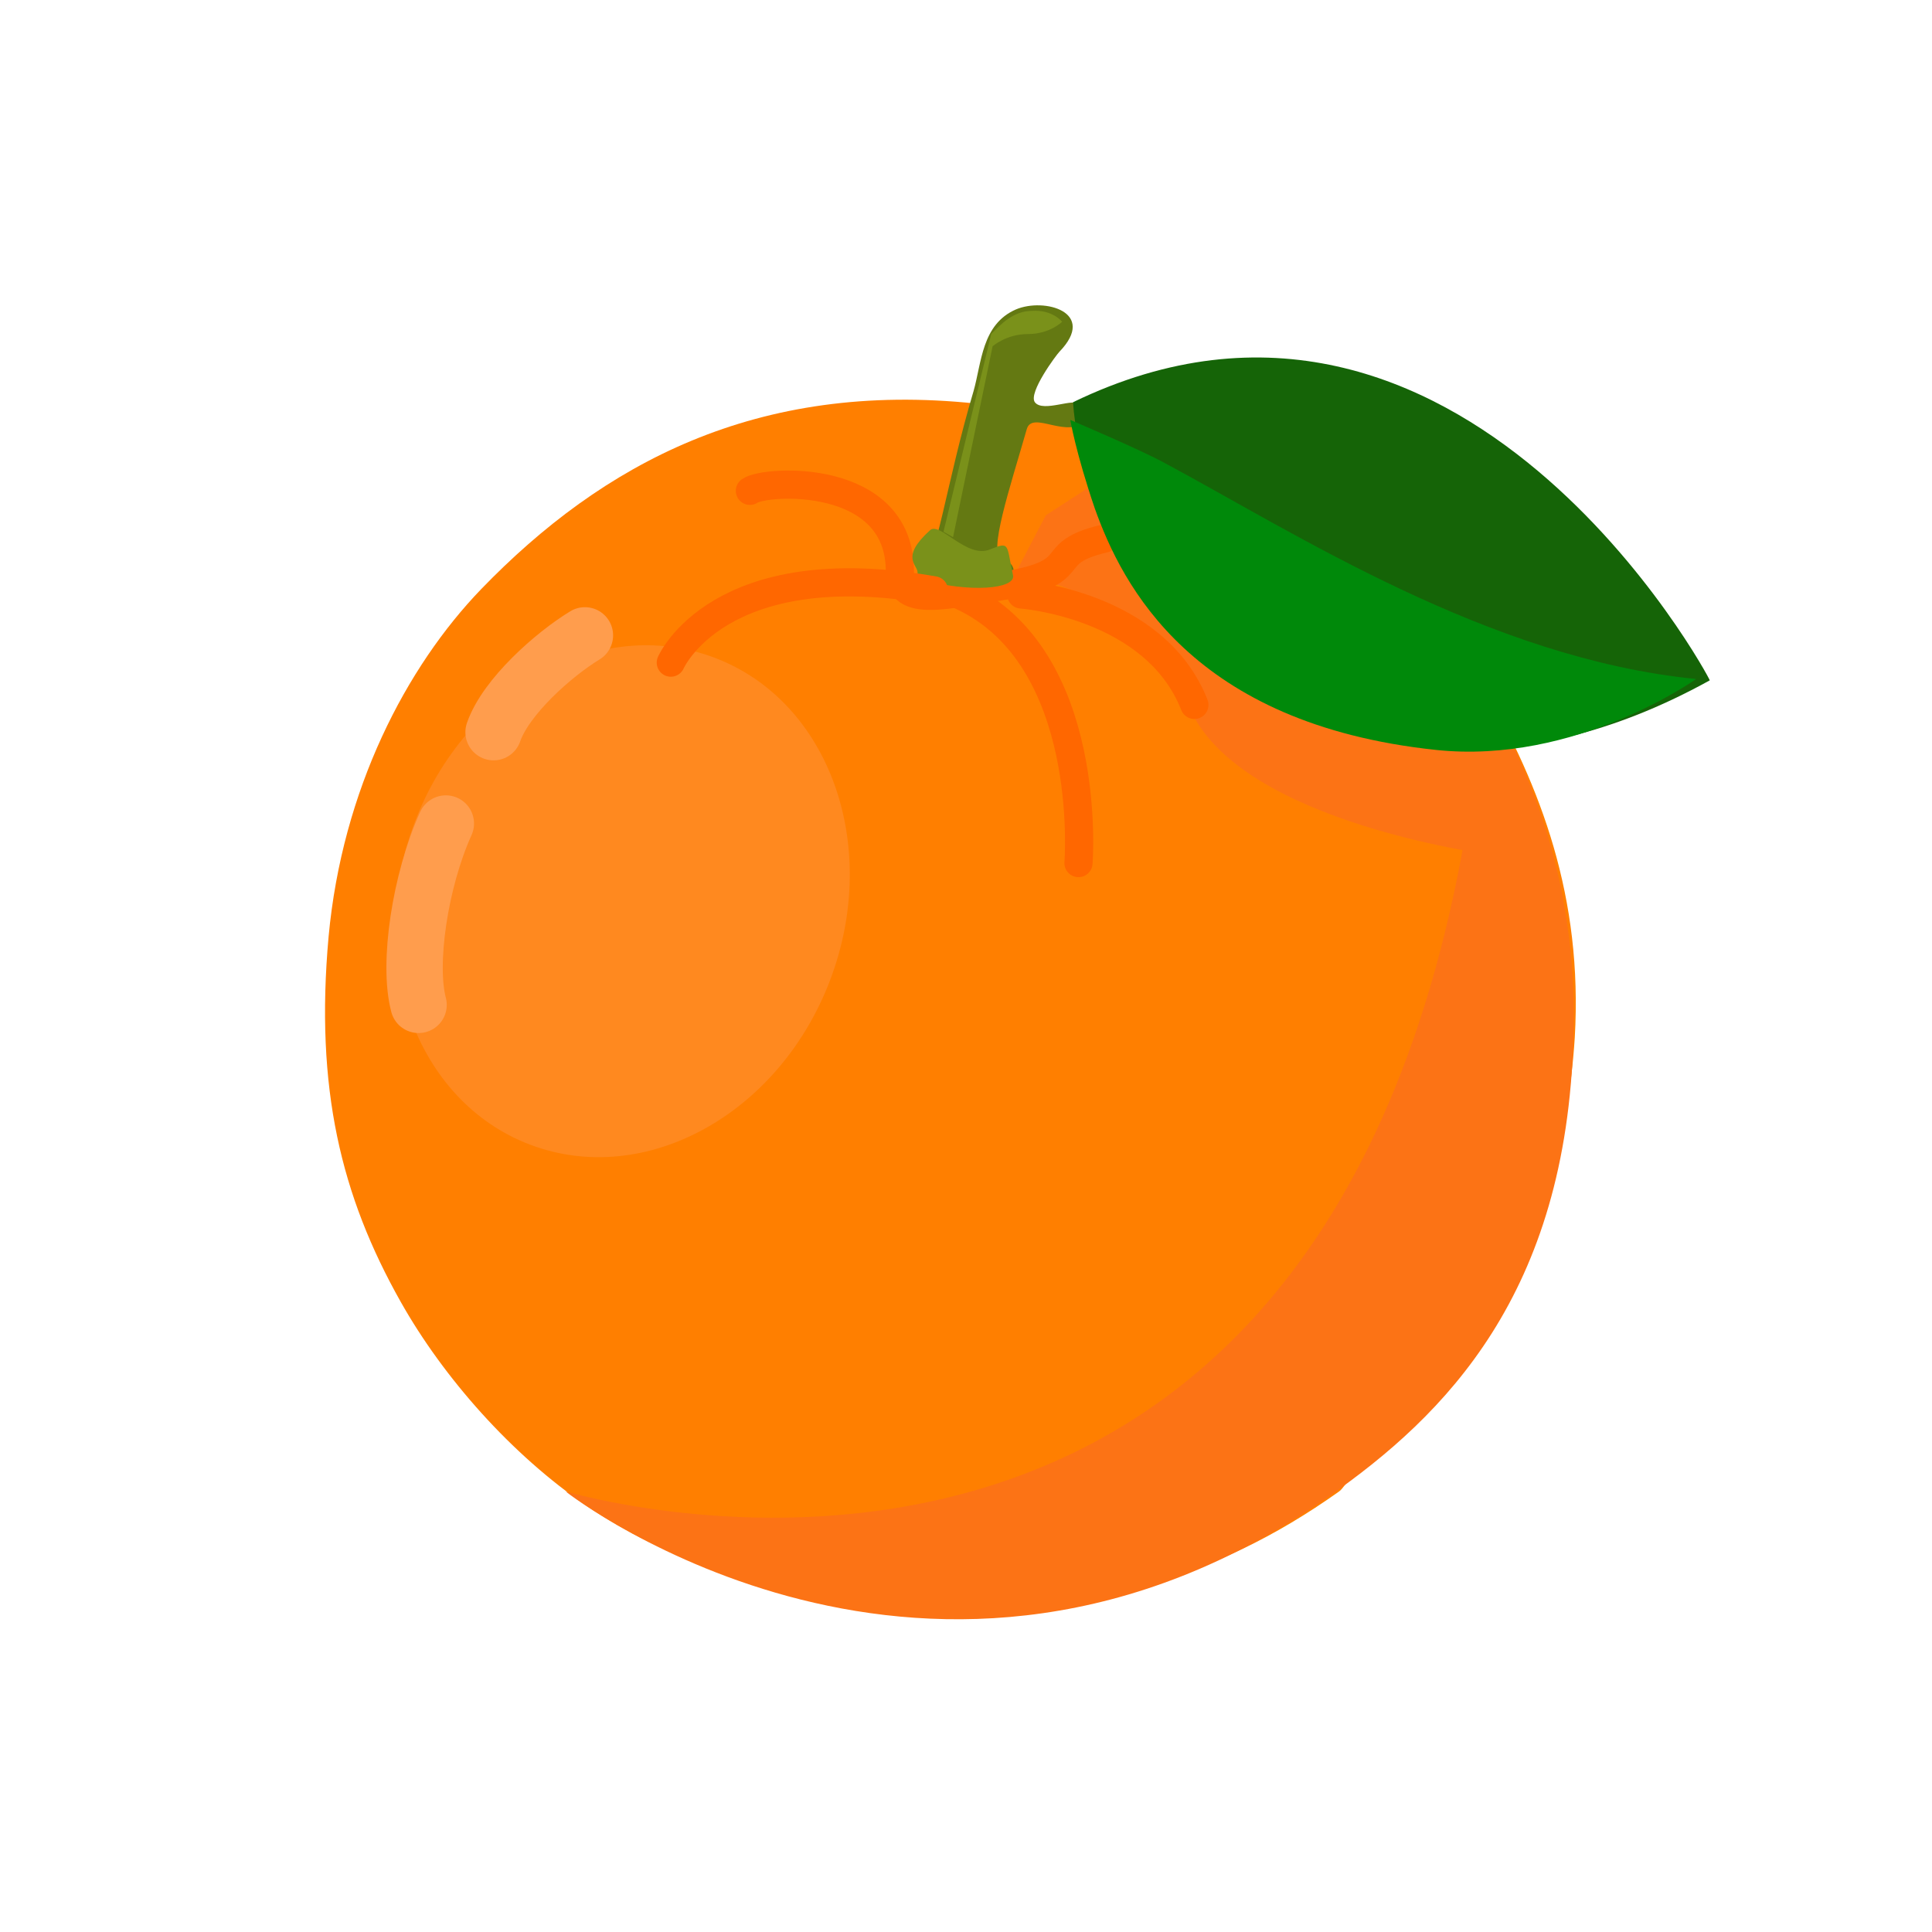<?xml version="1.0" encoding="utf-8"?>
<!-- Generator: Adobe Illustrator 23.0.6, SVG Export Plug-In . SVG Version: 6.00 Build 0)  -->
<svg version="1.1" id="Layer_1" xmlns="http://www.w3.org/2000/svg" xmlns:xlink="http://www.w3.org/1999/xlink" x="0px" y="0px"
	 viewBox="0 0 141.7 141.7" style="enable-background:new 0 0 141.7 141.7;" xml:space="preserve">
<style type="text/css">
	.st0{fill:#FF7F00;}
	.st1{fill:#FC7315;}
	.st2{fill:none;stroke:#FF6700;stroke-width:2.067;stroke-linecap:round;stroke-linejoin:round;stroke-miterlimit:10;}
	.st3{fill:#FF891F;}
	.st4{fill:none;stroke:#FF9D4D;stroke-width:4.134;stroke-linecap:round;stroke-linejoin:round;stroke-miterlimit:10;}
	.st5{fill:#647912;}
	.st6{fill:#7A911A;}
	.st7{fill:#156407;}
	.st8{fill:#00890A;}
</style>
<g>
	<path class="st0" d="M74.4,29.7c3.6,0.5,7,0.9,10.4,2.2c10.8,4.1,18.7,10.5,24,18.5c4.2,7.3,7.3,15.4,6.7,25.7
		c-1,15.6-8.4,25.4-16.3,32.2c-0.4,0.3-0.7,0.9-1,1.1c-9.3,6.6-18.8,9.2-32.9,8.3c-9.1-0.6-16.7-3.5-22.2-7.2
		c-5.6-3.8-10.6-9.5-13.7-15c-4.4-7.8-6.3-15.7-5.3-26.8c1-10.8,5.7-19.8,11.2-25.5c8.9-9.2,20.2-15.3,36.3-13.6
		C72.5,29.7,73.4,29.6,74.4,29.7z"/>
	<path class="st1" d="M115.4,76.1c0.3-10-2.3-17.9-6.3-25c-0.3,2.3-0.7,4.5-1.1,6.8c-9.9,68.3-65.5,51.7-66.5,51.5
		c0.5,0.4,26.9,20.6,55.9,0.4C106,103.8,114.9,94.9,115.4,76.1z"/>
	<path class="st2" d="M79.1,63.3c0,0,1.2-15.1-8.6-19.6"/>
	<path class="st1" d="M80.7,35.2l-4,2.6l-2.3,4.4c0,0,9.1,0.6,12.8,9.6c3.6,8.7,22.9,11,22.9,11s1.4-12.9-2.9-15.5
		C106.4,46.8,80.7,35.2,80.7,35.2z"/>
	<path class="st2" d="M74.9,43.6c0,0,9.8,0.7,12.7,8.1"/>
	
		<ellipse transform="matrix(0.354 -0.935 0.935 0.354 -32.332 85.429)" class="st3" cx="45.7" cy="66.1" rx="19.1" ry="16.3"/>
	<path class="st4" d="M32.7,60.4c-1.9,4.2-2.8,10.3-2,13.3"/>
	<path class="st4" d="M42.9,46.6c-2.3,1.4-5.8,4.5-6.7,7.1"/>
	<path class="st5" d="M73.5,41c1.6,0.4,1,2.6-2.3,2.8c-3.3,0.2-5-0.1-3.8-1.3c1.3-1.2,2-7.1,4-13.8c0.6-2.1,0.6-4.9,3.1-6
		c2.1-0.9,6,0.2,3.2,3.1c-0.2,0.2-2.3,3-1.8,3.7c0.6,0.8,3-0.4,3.2,0.2c0.5,1.2,1.1,0.5,0.7,1c-1.4,1.7-4.1-0.7-4.5,0.8
		C74.1,35.7,72.4,40.7,73.5,41z"/>
	<path class="st2" d="M55,36c1.1-0.8,11.1-1.4,11,6c0,2.6,3.5,1.6,7.4,1c6.4-1,2.9-2.4,7.6-3.5"/>
	<path class="st6" d="M77.9,23.6c0,0-0.9,0.9-2.5,0.9s-2.6,0.9-2.6,0.9l-2.9,14L69.2,39l3.5-14.5c0.7-0.7,1.6-1.7,3-1.7
		C77.2,22.7,77.9,23.6,77.9,23.6z"/>
	<path class="st6" d="M74.3,42.2c0.2,1-3.2,1.3-6.7,0.3c-1.6-0.4-0.4,2.2-0.3-0.5c0-0.6-1.3-1.1,0.9-3.1c0.7-0.7,2.7,2.1,4.4,1.4
		C74.1,39.7,73.8,39.9,74.3,42.2z"/>
	<path class="st2" d="M49.2,48.6c0,0,3.5-8.1,19.3-5.3"/>
	<path class="st7" d="M78.7,29.5c1,14.9,20.3,35,46.7,20.4C125.5,49.9,107.2,15.7,78.7,29.5z"/>
	<path class="st8" d="M85.5,34c9.5,5.1,23.7,14.3,38.9,15.8c0,0-8.8,6.3-19.1,5.2c-17.9-1.9-23-12.1-25-17.7
		c-1.4-4.1-1.8-6.5-1.8-6.5S83.7,33,85.5,34z"/>
</g>
</svg>
